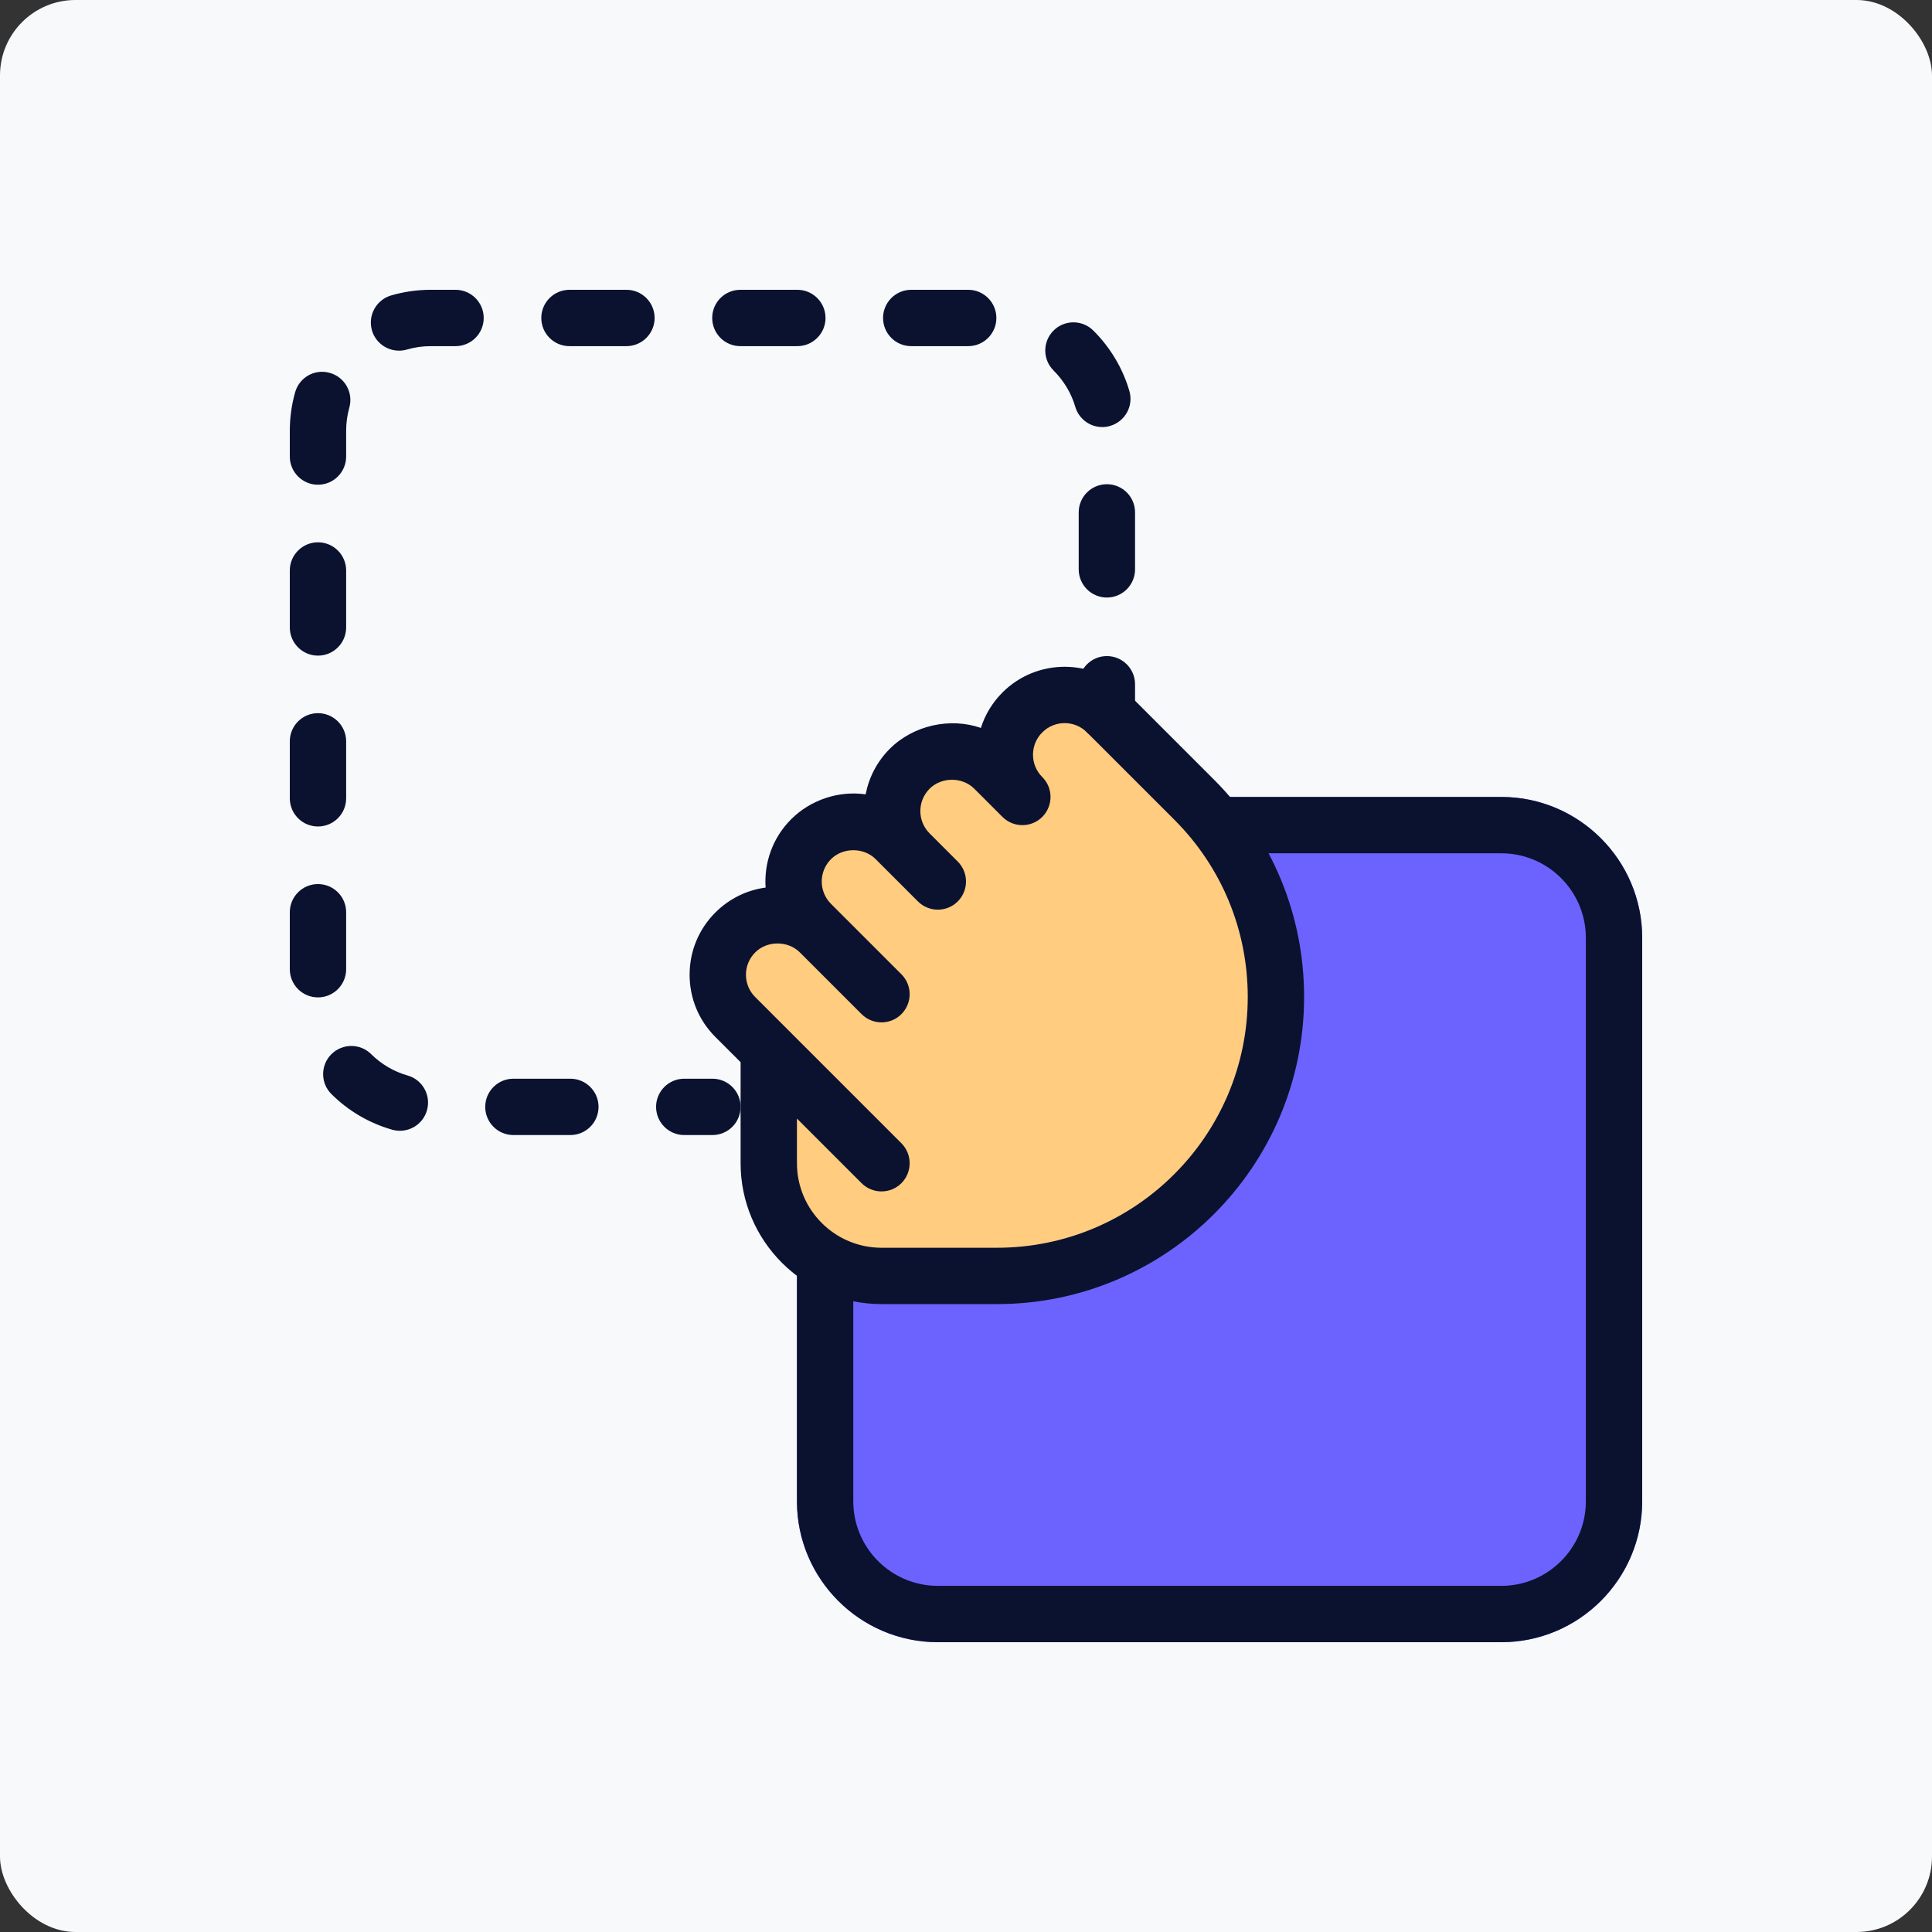 <?xml version="1.0"?>
<svg xmlns="http://www.w3.org/2000/svg" xmlns:xlink="http://www.w3.org/1999/xlink" xmlns:svgjs="http://svgjs.com/svgjs" version="1.1" width="512" height="512" x="0" y="0" viewBox="0 0 512 512" style="enable-background:new 0 0 512 512" xml:space="preserve" class=""><rect x="0" y="0" width="512" height="512" fill="#333333" stroke="none"/><rect width="512" height="512" rx="20" ry="20" fill="#f8f9fb" shape="rounded"/><g transform="matrix(0.7,0,0,0.7,76.8,76.8)"><path xmlns="http://www.w3.org/2000/svg" d="m458.668 192h-128c-3.117 0-6.082 1.344-8.086 3.734l-128 149.332c-1.688 1.941-2.582 4.395-2.582 6.934v106.668c0 29.418 23.938 53.332 53.332 53.332h213.336c29.395 0 53.332-23.914 53.332-53.332v-213.336c0-29.418-23.938-53.332-53.332-53.332zm0 0" fill="#6c63ff" data-original="#2196f3" style=""/><path xmlns="http://www.w3.org/2000/svg" d="m266.668 376.617h-43.734c-23.469 0-42.668-19.199-42.668-42.664v-42.668l-12.586-12.586c-4.48-4.48-6.613-10.242-6.613-16 0-5.973 2.133-11.52 6.613-16 8.746-8.961 23.039-8.961 32 0l-4.055-4.055c-4.051-4.266-5.973-9.812-5.973-15.359 0-1.707.215-3.414.641-5.121 5.121-10.027 5.547-10.453 5.973-10.879 8.32-8.32 21.973-8.746 30.723-1.066l6.613 6.398c-4.27-4.266-6.613-10.238-6.613-16 0-1.707.211-3.41.637-4.906 4.91-9.812 5.336-10.453 5.977-11.094 8.531-8.531 22.613-8.746 31.359-.637l11.305 11.305c-4.266-4.266-6.613-10.238-6.613-16l.641-5.121c.855-4.051 2.988-7.891 5.973-10.879 8.746-8.746 23.254-8.746 32 0l33.066 33.066c19.84 19.84 30.934 46.719 30.934 74.668 0 58.238-47.359 105.598-105.598 105.598zm0 0" fill="#ffcc80" data-original="#ffcc80" style=""/><path xmlns="http://www.w3.org/2000/svg" d="m458.668 512h-213.336c-29.395 0-53.332-23.938-53.332-53.332v-85.336c0-5.887 4.777-10.664 10.668-10.664 5.887 0 10.664 4.777 10.664 10.664v85.336c0 17.641 14.359 32 32 32h213.336c17.641 0 32-14.359 32-32v-213.336c0-17.641-14.359-32-32-32h-106.668c-5.887 0-10.668-4.777-10.668-10.664 0-5.891 4.781-10.668 10.668-10.668h106.668c29.395 0 53.332 23.938 53.332 53.332v213.336c0 29.395-23.938 53.332-53.332 53.332zm0 0" fill="#0a1230" data-original="#000000" style="" class=""/><path xmlns="http://www.w3.org/2000/svg" d="m160 320h-10.668c-5.887 0-10.664-4.777-10.664-10.668 0-5.887 4.777-10.664 10.664-10.664h10.668c5.887 0 10.668 4.777 10.668 10.664 0 5.891-4.781 10.668-10.668 10.668zm0 0" fill="#0a1230" data-original="#000000" style="" class=""/><path xmlns="http://www.w3.org/2000/svg" d="m106.219 320h-21.566c-5.891 0-10.668-4.777-10.668-10.668 0-5.887 4.777-10.664 10.668-10.664h21.566c5.887 0 10.668 4.777 10.668 10.664 0 5.891-4.781 10.668-10.668 10.668zm-64.535-1.621c-.957 0-1.941-.129-2.922-.406-8.641-2.453-16.598-7.102-22.996-13.48-4.18-4.141-4.203-10.902-.043-15.086 4.16-4.137 10.902-4.199 15.082-.039 3.84 3.816 8.621 6.613 13.781 8.082 5.676 1.602 8.961 7.512 7.34 13.184-1.324 4.695-5.609 7.746-10.242 7.746zm-31.016-50.496c-5.891 0-10.668-4.777-10.668-10.668v-21.566c0-5.887 4.777-10.668 10.668-10.668 5.887 0 10.664 4.781 10.664 10.668v21.566c0 5.891-4.777 10.668-10.664 10.668zm0-64.703c-5.891 0-10.668-4.781-10.668-10.668v-21.566c0-5.891 4.777-10.668 10.668-10.668 5.887 0 10.664 4.777 10.664 10.668v21.566c0 5.887-4.777 10.668-10.664 10.668zm0-64.684c-5.891 0-10.668-4.777-10.668-10.668v-21.566c0-5.887 4.777-10.668 10.668-10.668 5.887 0 10.664 4.781 10.664 10.668v21.566c0 5.891-4.777 10.668-10.664 10.668zm298.664-21.996c-5.887 0-10.664-4.777-10.664-10.664v-21.57c0-5.887 4.777-10.664 10.664-10.664 5.891 0 10.668 4.754 10.668 10.664v21.57c0 5.887-4.777 10.664-10.668 10.664zm-298.664-42.707c-5.891 0-10.668-4.781-10.668-10.668v-9.793c0-4.906.684-9.789 2.004-14.504 1.602-5.699 7.488-9.027 13.164-7.363 5.676 1.602 8.961 7.488 7.359 13.164-.789 2.816-1.195 5.738-1.195 8.703v9.793c0 5.887-4.777 10.668-10.664 10.668zm296.938-21.824c-4.629 0-8.875-3.031-10.238-7.68-1.496-5.141-4.355-9.879-8.195-13.719-4.18-4.137-4.223-10.902-.082-15.082 4.137-4.203 10.898-4.223 15.082-.086 6.422 6.359 11.156 14.273 13.672 22.891 1.664 5.652-1.598 11.562-7.25 13.227-1.004.32-2.008.449-2.988.449zm-266.262-28.93c-4.609 0-8.875-3.008-10.238-7.656-1.645-5.656 1.598-11.586 7.25-13.25 4.844-1.406 9.879-2.133 14.977-2.133h9.41c5.887 0 10.664 4.777 10.664 10.668 0 5.887-4.754 10.664-10.664 10.664h-9.41c-3.07 0-6.078.43-8.98 1.281-1.004.297-2.004.426-3.008.426zm215.488-1.707h-21.566c-5.891 0-10.668-4.777-10.668-10.664 0-5.891 4.777-10.668 10.668-10.668h21.566c5.887 0 10.668 4.777 10.668 10.668 0 5.887-4.781 10.664-10.668 10.664zm-64.703 0h-21.547c-5.891 0-10.668-4.777-10.668-10.664 0-5.891 4.758-10.668 10.668-10.668h21.566c5.891 0 10.668 4.777 10.668 10.668 0 5.887-4.777 10.664-10.688 10.664zm-64.684 0h-21.566c-5.891 0-10.668-4.777-10.668-10.664 0-5.891 4.777-10.668 10.668-10.668h21.566c5.887 0 10.668 4.777 10.668 10.668 0 5.887-4.781 10.664-10.668 10.664zm0 0" fill="#0a1230" data-original="#000000" style="" class=""/><path xmlns="http://www.w3.org/2000/svg" d="m309.332 170.668c-5.887 0-10.664-4.781-10.664-10.668v-10.668c0-5.887 4.777-10.664 10.664-10.664 5.891 0 10.668 4.777 10.668 10.664v10.668c0 5.887-4.777 10.668-10.668 10.668zm0 0" fill="#0a1230" data-original="#000000" style="" class=""/><path xmlns="http://www.w3.org/2000/svg" d="m267.734 384h-43.734c-29.398 0-53.332-23.938-53.332-53.332v-38.254l-9.559-9.555c-6.293-6.273-9.75-14.656-9.75-23.551 0-8.898 3.457-17.262 9.75-23.555 5.207-5.203 11.84-8.469 19.027-9.449-.637-9.281 2.582-18.773 9.664-25.855 7.406-7.402 18.051-10.883 28.203-9.43 1.219-6.316 4.246-12.352 9.133-17.238 8.961-8.961 22.891-11.945 34.496-7.914 1.555-4.906 4.289-9.535 8.168-13.418 12.973-12.973 34.113-12.973 47.086 0l33.066 33.066c21.949 21.973 34.047 51.176 34.047 82.219 0 64.105-52.16 116.266-116.266 116.266zm-75.734-70.25v16.918c0 17.641 14.355 32 32 32h43.734c52.352 0 94.934-42.582 94.934-94.934 0-25.344-9.879-49.195-27.797-67.117l-33.07-33.066c-4.672-4.672-12.242-4.672-16.914 0-2.262 2.242-3.52 5.25-3.52 8.449s1.234 6.207 3.496 8.449c2.09 2.09 3.137 4.82 3.137 7.551s-1.047 5.461-3.113 7.551c-4.16 4.16-10.926 4.16-15.086 0l-10.664-10.664c-4.523-4.523-12.395-4.523-16.918 0-4.672 4.672-4.672 12.242 0 16.914l10.668 10.668c2.066 2.07 3.113 4.801 3.113 7.531s-1.047 5.461-3.113 7.551c-4.16 4.16-10.926 4.16-15.086 0l-16-16c-4.52-4.52-12.395-4.52-16.914 0-4.672 4.672-4.672 12.246 0 16.918l26.664 26.668c2.07 2.07 3.117 4.801 3.117 7.531s-1.047 5.461-3.117 7.551c-4.16 4.16-10.922 4.16-15.082 0l-23.359-23.359c-4.523-4.523-12.395-4.523-16.918 0-2.262 2.262-3.5 5.27-3.5 8.449 0 3.176 1.238 6.207 3.5 8.445l55.359 55.359c2.07 2.094 3.117 4.824 3.117 7.555s-1.047 5.461-3.117 7.551c-4.16 4.16-10.922 4.16-15.082 0zm0 0" fill="#0a1230" data-original="#000000" style="" class=""/></g></svg>

